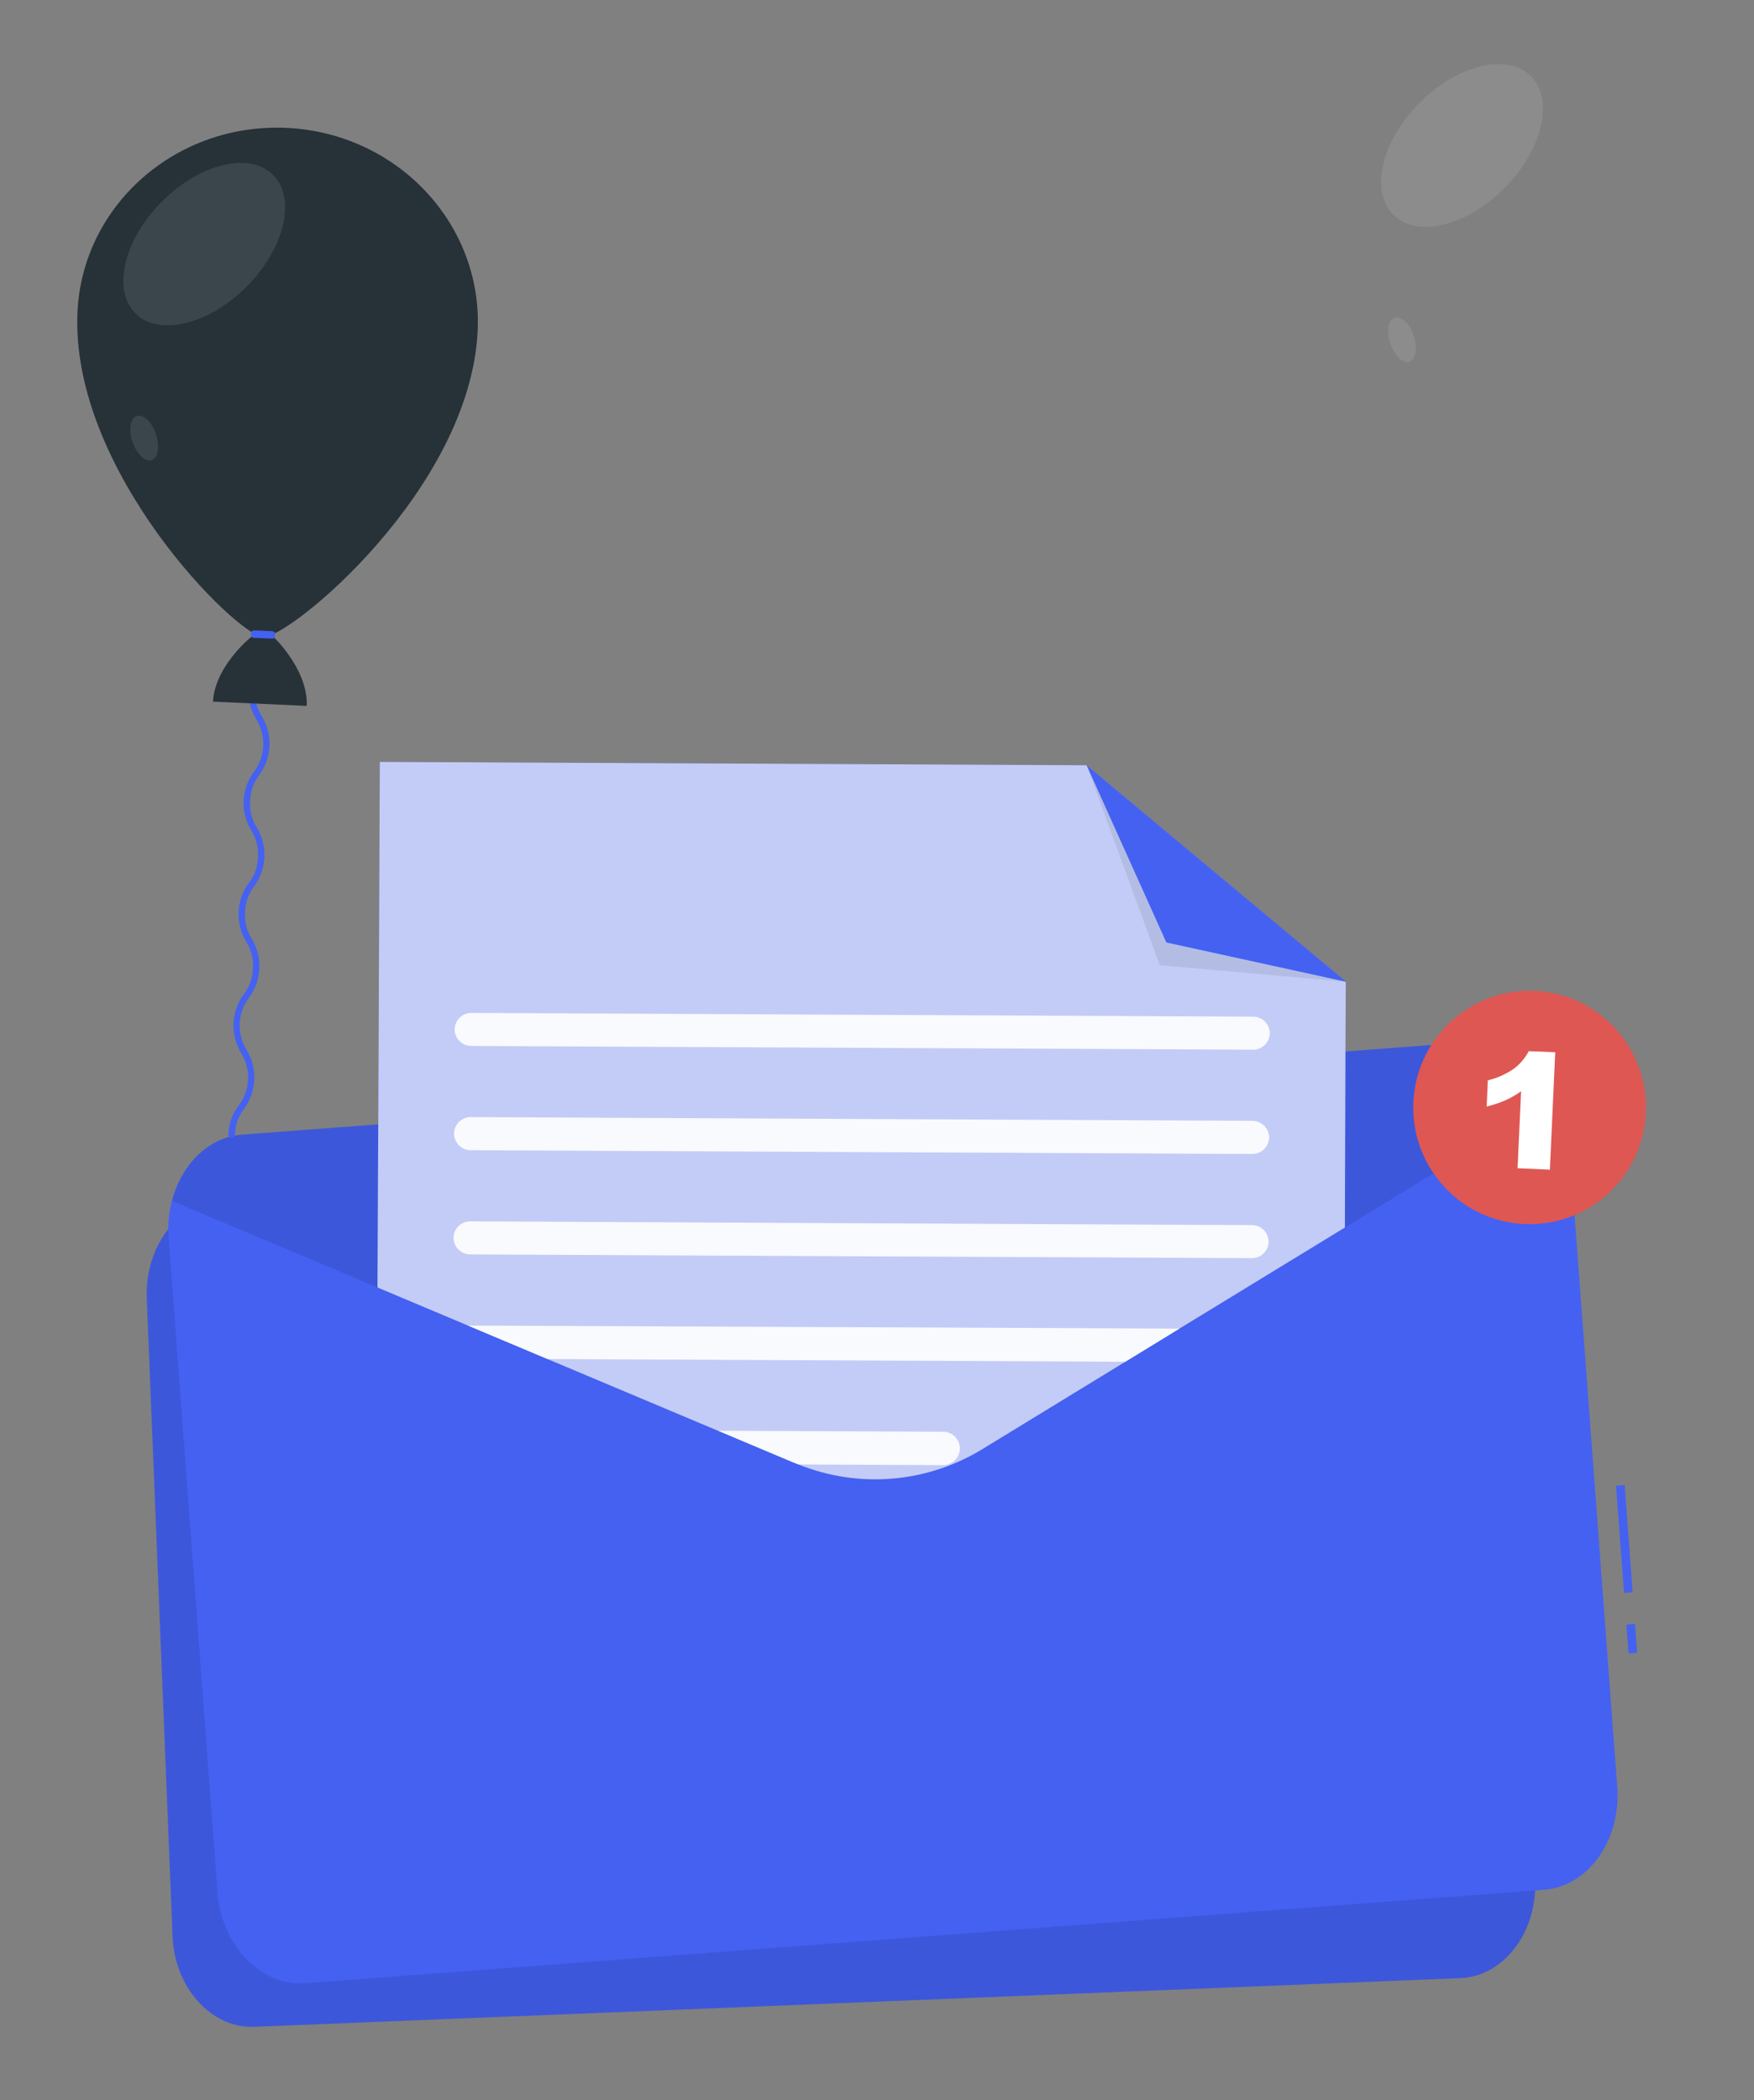 <svg width="127" height="152" viewBox="0 0 127 152" fill="none" xmlns="http://www.w3.org/2000/svg">
<rect x="0" y="0" width="127" height="152" fill="#808080" stroke="none"/>
<path d="M109.289 89.979L111.154 136.115C111.301 139.87 108.873 143.048 105.735 143.173L18.423 146.696C15.302 146.827 12.622 143.854 12.492 140.105L10.627 93.963C10.588 93.097 10.694 92.23 10.942 91.399C11.68 88.86 13.658 86.979 16.029 86.911L103.341 83.381C105.708 83.284 107.8 84.976 108.77 87.439C109.082 88.251 109.257 89.109 109.289 89.979Z" fill="#4461F2"/>
<path opacity="0.1" d="M109.289 89.979L111.154 136.115C111.301 139.87 108.873 143.048 105.735 143.173L18.423 146.696C15.302 146.827 12.622 143.854 12.492 140.105L10.627 93.963C10.588 93.097 10.694 92.23 10.942 91.399C11.68 88.86 13.658 86.979 16.029 86.911L103.341 83.381C105.708 83.284 107.8 84.976 108.77 87.439C109.082 88.251 109.257 89.109 109.289 89.979Z" fill="black"/>
<path d="M118.381 117.54L117.76 117.586L117.916 119.669L118.536 119.622L118.381 117.54Z" fill="#4461F2"/>
<path d="M117.633 107.487L117.012 107.534L117.591 115.291L118.211 115.244L117.633 107.487Z" fill="#4461F2"/>
<path d="M113.557 81.938L117.099 129.331C117.383 133.184 114.998 136.54 111.792 136.78L22.107 143.541C18.901 143.782 16.039 140.823 15.75 136.965L12.209 89.577C12.141 88.686 12.22 87.789 12.443 86.924C13.129 84.291 15.077 82.307 17.515 82.122L107.201 75.367C109.639 75.182 111.875 76.846 112.933 79.348C113.282 80.171 113.493 81.046 113.557 81.938Z" fill="#4461F2"/>
<path opacity="0.1" d="M112.933 79.348L71.234 104.821C69.192 106.088 66.877 106.843 64.483 107.024C62.089 107.205 59.687 106.805 57.479 105.859L12.46 86.924C13.146 84.292 15.094 82.307 17.532 82.123L107.218 75.367C109.639 75.182 111.875 76.846 112.933 79.348Z" fill="black"/>
<path d="M97.377 88.846L85.398 96.162L81.477 98.562L71.234 104.821C69.245 106.06 66.993 106.812 64.66 107.016C62.327 107.219 59.98 106.869 57.807 105.993L57.457 105.858L51.976 103.552L39.638 98.362L33.868 95.936L27.332 93.184L27.388 81.379L27.5 55.144L78.655 55.387L97.445 71.061L97.419 76.097L97.377 88.846Z" fill="#4461F2"/>
<path opacity="0.7" d="M97.377 88.846L85.398 96.162L81.477 98.562L71.234 104.821C69.245 106.06 66.993 106.812 64.66 107.016C62.327 107.219 59.98 106.869 57.807 105.993L57.457 105.858L51.976 103.552L39.638 98.362L33.868 95.936L27.332 93.184L27.388 81.379L27.5 55.144L78.655 55.387L97.445 71.061L97.419 76.097L97.377 88.846Z" fill="#FAFAFA"/>
<g opacity="0.9">
<path d="M90.752 75.976L34.121 75.704C33.805 75.703 33.502 75.577 33.278 75.355C33.053 75.132 32.923 74.83 32.917 74.514C32.921 74.198 33.047 73.896 33.268 73.672C33.49 73.448 33.79 73.319 34.105 73.312L90.736 73.584C91.052 73.586 91.355 73.711 91.58 73.934C91.804 74.156 91.934 74.458 91.94 74.774C91.938 75.091 91.812 75.393 91.59 75.618C91.368 75.843 91.067 75.971 90.752 75.976Z" fill="white"/>
<path d="M90.709 83.522L34.078 83.251C33.762 83.249 33.459 83.123 33.234 82.901C33.01 82.678 32.88 82.377 32.874 82.06C32.878 81.744 33.003 81.441 33.225 81.216C33.447 80.991 33.747 80.861 34.062 80.853L90.693 81.124C91.009 81.128 91.311 81.254 91.535 81.476C91.76 81.698 91.889 81.999 91.897 82.315C91.892 82.631 91.766 82.933 91.544 83.158C91.323 83.382 91.024 83.513 90.709 83.522Z" fill="white"/>
<path d="M90.672 91.063L34.04 90.792C33.724 90.79 33.422 90.664 33.197 90.442C32.972 90.219 32.843 89.918 32.837 89.601C32.839 89.285 32.964 88.982 33.186 88.758C33.408 88.533 33.709 88.405 34.025 88.4L90.656 88.671C90.971 88.673 91.273 88.799 91.497 89.021C91.721 89.244 91.849 89.545 91.853 89.862C91.852 90.177 91.727 90.479 91.506 90.703C91.285 90.928 90.986 91.057 90.672 91.063Z" fill="white"/>
<path d="M85.398 96.162L81.477 98.562L39.638 98.362L33.868 95.935C33.918 95.932 33.967 95.934 34.016 95.942L85.398 96.162Z" fill="white"/>
<path d="M69.5 104.838L69.498 104.884C69.485 105.192 69.355 105.484 69.134 105.7C68.914 105.915 68.62 106.039 68.312 106.045L57.83 105.994L57.479 105.859L51.999 103.553L68.326 103.626C68.64 103.636 68.939 103.768 69.158 103.994C69.377 104.22 69.5 104.523 69.5 104.838Z" fill="white"/>
</g>
<path opacity="0.1" d="M97.467 71.061L83.973 69.862L78.678 55.388L97.467 71.061Z" fill="#263238"/>
<path d="M97.467 71.061L84.45 68.214L78.678 55.388L97.467 71.061Z" fill="#4461F2"/>
<path opacity="0.1" d="M108.929 13.622C106.175 16.387 102.567 17.257 100.872 15.527C99.178 13.797 100.032 10.212 102.781 7.446C105.529 4.68 109.143 3.811 110.844 5.507C112.546 7.203 111.683 10.856 108.929 13.622Z" fill="white"/>
<path opacity="0.1" d="M100.673 24.884C100.367 24.006 100.496 23.172 100.963 23C101.429 22.828 102.077 23.414 102.36 24.29C102.643 25.166 102.537 26.002 102.07 26.168C101.604 26.335 100.979 25.755 100.673 24.884Z" fill="white"/>
<path d="M34.586 23.915C34.061 35.438 20.946 46.195 19.058 46.109C17.17 46.023 5.086 34.114 5.61 22.597C5.962 14.866 12.731 8.892 20.735 9.256C28.739 9.62 34.937 16.184 34.586 23.915Z" fill="#263238"/>
<path opacity="0.1" d="M17.859 20.742C20.612 17.976 21.468 14.357 19.771 12.659C18.075 10.962 14.468 11.829 11.715 14.595C8.962 17.362 8.106 20.98 9.802 22.678C11.499 24.375 15.106 23.509 17.859 20.742Z" fill="white"/>
<path opacity="0.1" d="M9.6 32.002C9.295 31.125 9.423 30.29 9.89 30.118C10.357 29.946 11.004 30.532 11.287 31.409C11.57 32.285 11.464 33.121 10.997 33.292C10.531 33.464 9.906 32.879 9.6 32.002Z" fill="white"/>
<path d="M16.763 82.355C16.701 82.352 16.643 82.325 16.602 82.279C16.56 82.234 16.539 82.174 16.541 82.112C16.559 81.347 16.824 80.608 17.294 80.005C17.699 79.464 17.932 78.814 17.963 78.138C17.994 77.463 17.821 76.794 17.467 76.219C17.069 75.569 16.874 74.814 16.909 74.052C16.943 73.29 17.206 72.556 17.661 71.945C18.073 71.412 18.302 70.758 18.312 70.084C18.362 69.409 18.194 68.736 17.833 68.165C17.435 67.516 17.24 66.762 17.275 66.001C17.309 65.24 17.572 64.506 18.027 63.897C18.44 63.363 18.668 62.71 18.679 62.035C18.728 61.36 18.56 60.688 18.2 60.116C17.801 59.468 17.606 58.714 17.641 57.952C17.676 57.191 17.938 56.458 18.394 55.848C18.798 55.309 19.031 54.661 19.062 53.987C19.092 53.314 18.919 52.647 18.566 52.073C18.167 51.425 17.972 50.671 18.007 49.909C18.042 49.148 18.304 48.415 18.76 47.805C19.171 47.269 19.399 46.614 19.411 45.938C19.415 45.877 19.443 45.82 19.488 45.778C19.533 45.737 19.593 45.715 19.654 45.716C19.715 45.719 19.773 45.746 19.814 45.792C19.856 45.837 19.878 45.897 19.875 45.959C19.858 46.724 19.596 47.462 19.127 48.066C18.719 48.603 18.484 49.252 18.453 49.927C18.423 50.601 18.598 51.269 18.956 51.841C19.351 52.491 19.543 53.244 19.508 54.005C19.474 54.765 19.214 55.498 18.761 56.109C18.35 56.645 18.122 57.3 18.11 57.977C18.059 58.649 18.227 59.321 18.589 59.89C18.984 60.539 19.177 61.293 19.142 62.053C19.108 62.813 18.847 63.546 18.395 64.158C17.984 64.694 17.756 65.349 17.744 66.025C17.693 66.698 17.861 67.369 18.223 67.938C18.618 68.588 18.81 69.341 18.776 70.102C18.741 70.862 18.481 71.595 18.029 72.206C17.62 72.745 17.385 73.396 17.355 74.073C17.324 74.749 17.499 75.418 17.857 75.992C18.252 76.643 18.445 77.397 18.41 78.159C18.375 78.92 18.115 79.654 17.662 80.266C17.25 80.802 17.022 81.457 17.011 82.133C17.009 82.164 17.002 82.195 16.988 82.223C16.975 82.251 16.956 82.276 16.933 82.297C16.91 82.317 16.883 82.333 16.854 82.343C16.825 82.353 16.794 82.357 16.763 82.355Z" fill="#4461F2"/>
<path d="M19.06 45.57C18.613 45.549 15.547 48.074 15.424 50.783L22.207 51.092C22.342 48.383 19.501 45.59 19.06 45.57Z" fill="#263238"/>
<path d="M19.723 45.685L18.389 45.624C18.28 45.619 18.187 45.704 18.182 45.814L18.176 45.956C18.171 46.065 18.255 46.158 18.364 46.163L19.698 46.224C19.808 46.229 19.9 46.144 19.905 46.034L19.912 45.892C19.917 45.783 19.832 45.69 19.723 45.685Z" fill="#4461F2"/>
<path d="M116.162 86.632C119.73 83.635 120.2 78.306 117.212 74.73C114.224 71.154 108.91 70.684 105.343 73.681C101.775 76.677 101.305 82.006 104.293 85.582C107.281 89.159 112.595 89.628 116.162 86.632Z" fill="#DE5753"/>
<path d="M112.608 76.158L112.221 84.66L109.881 84.553L110.134 78.987C109.777 79.239 109.397 79.457 109 79.64C108.56 79.826 108.107 79.976 107.643 80.09L107.729 78.191C108.401 78.031 109.038 77.748 109.608 77.356C110.059 77.017 110.429 76.582 110.692 76.082L112.608 76.158Z" fill="white"/>
</svg>
